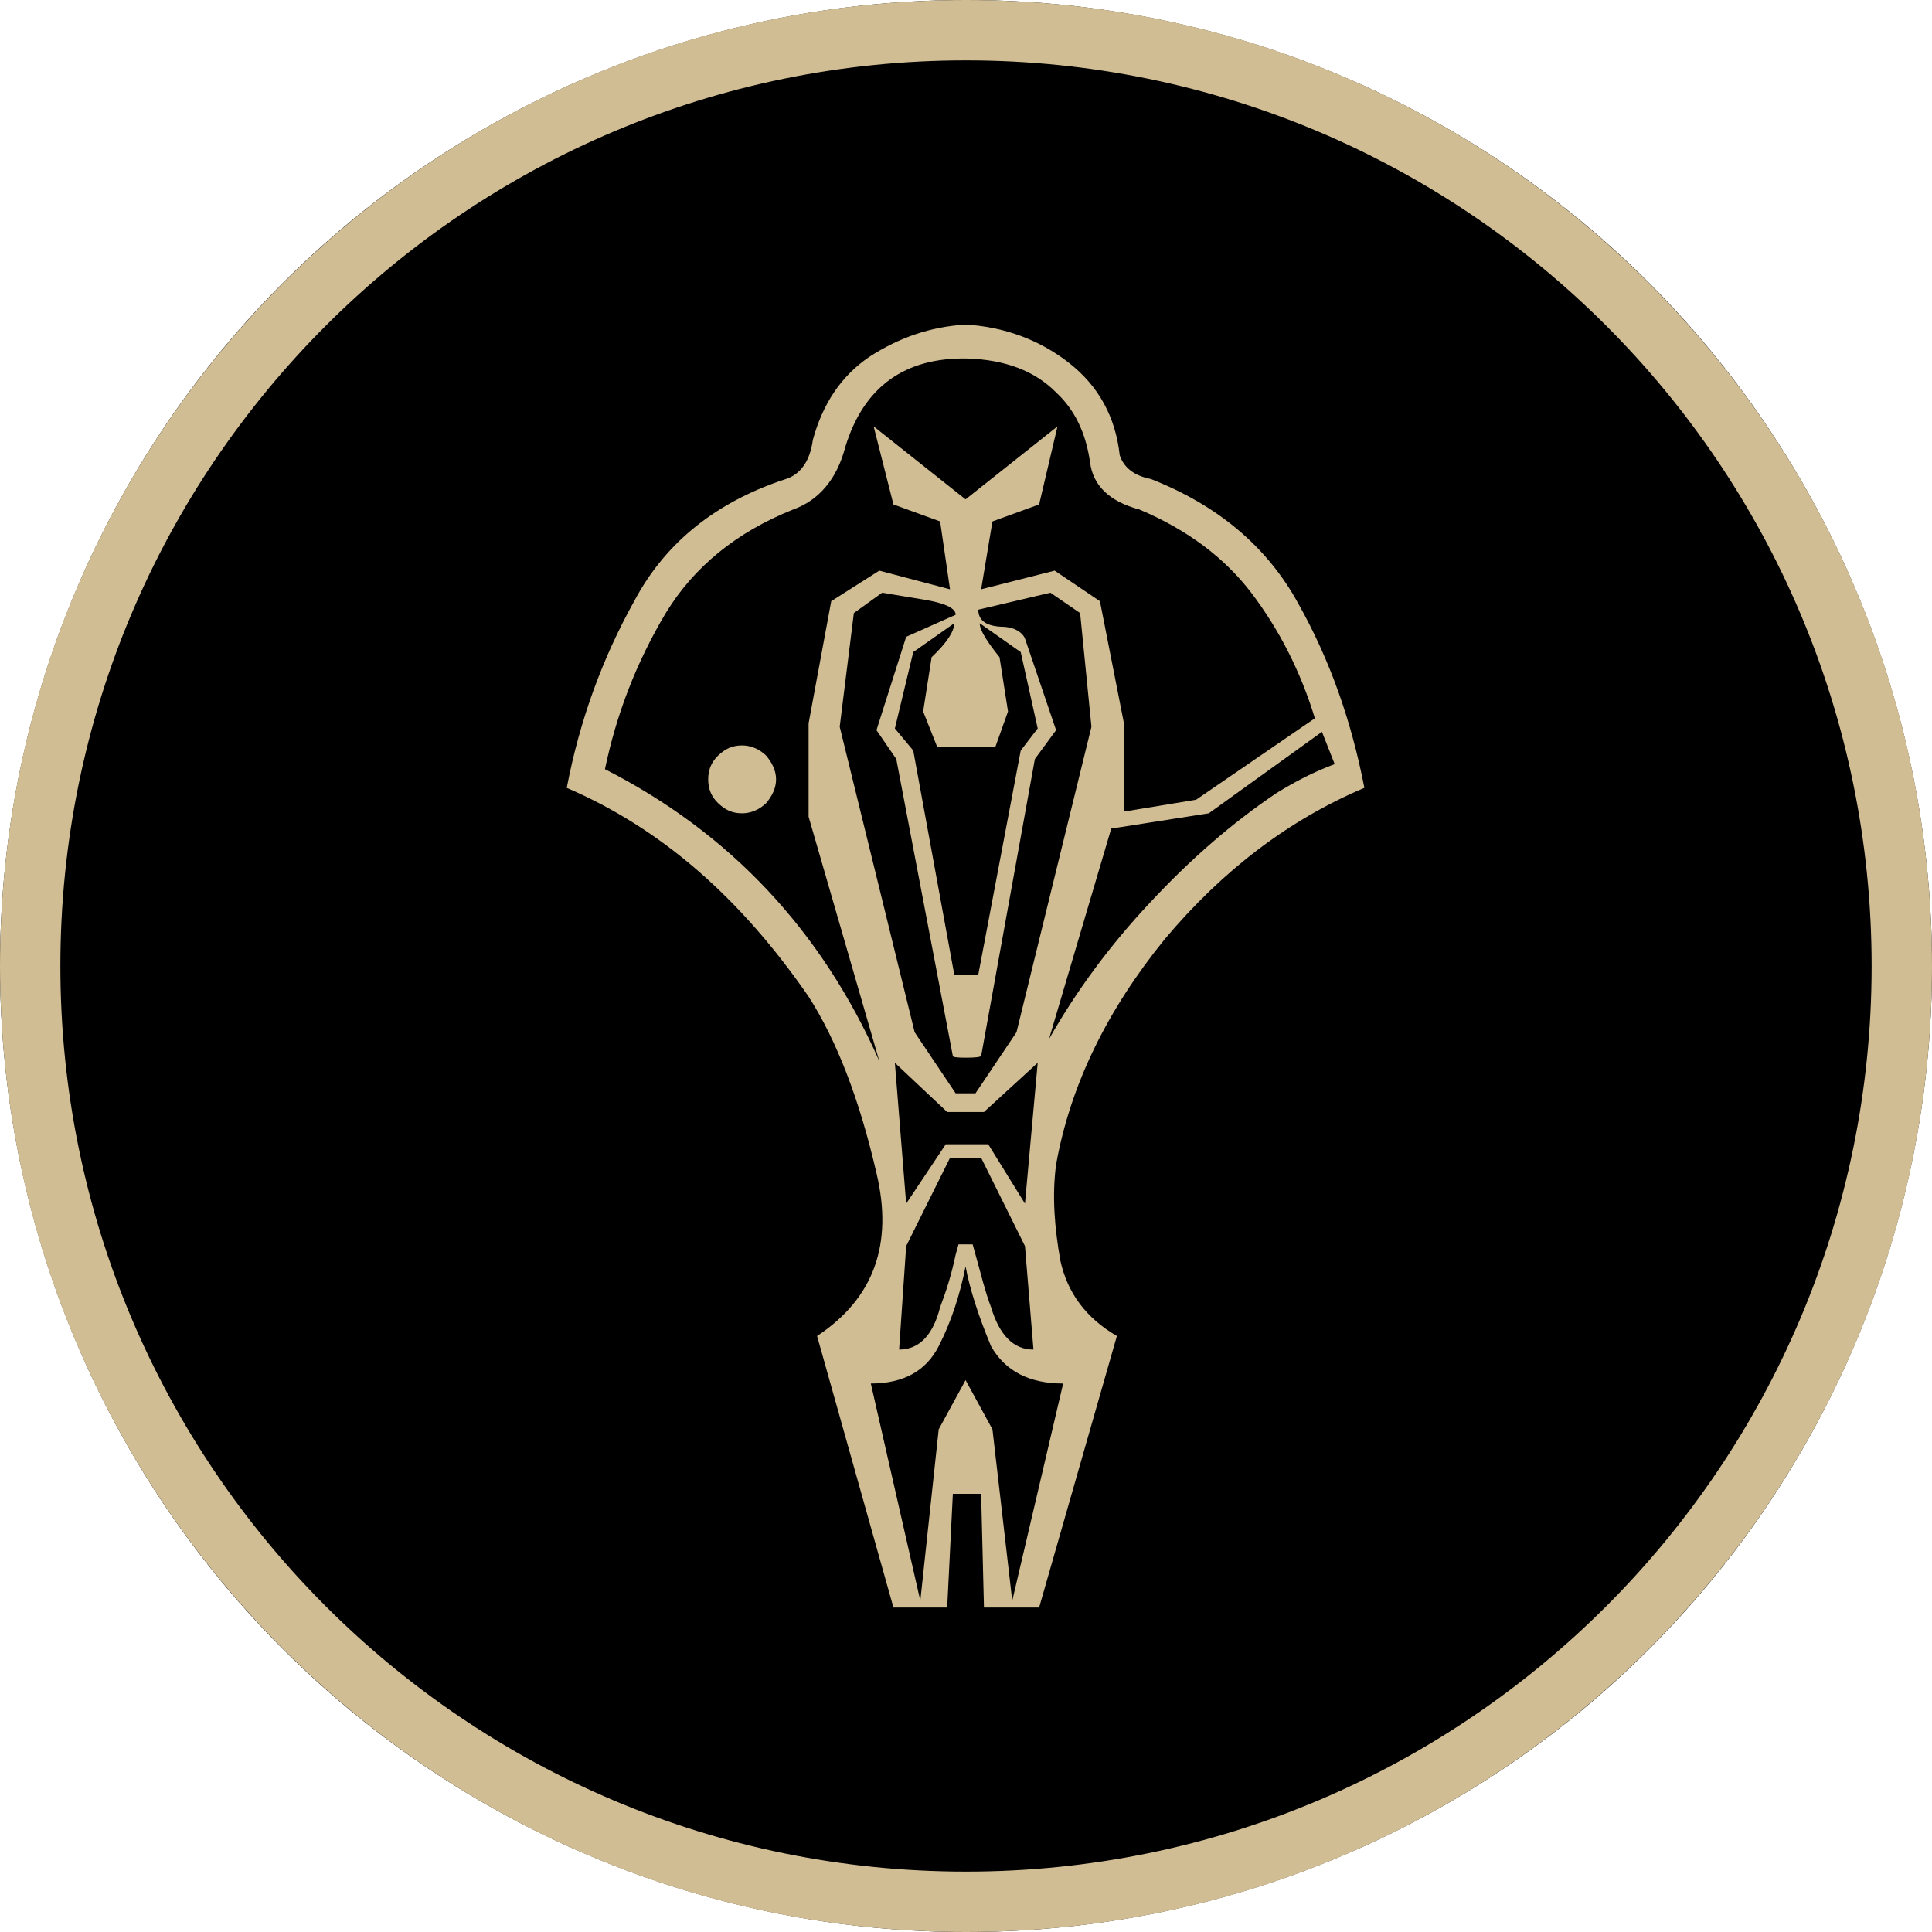 <?xml version="1.0" encoding="UTF-8" standalone="no"?>
<!DOCTYPE svg PUBLIC "-//W3C//DTD SVG 1.1//EN" "http://www.w3.org/Graphics/SVG/1.1/DTD/svg11.dtd">
<svg width="100%" height="100%" viewBox="0 0 256 256" version="1.1" xmlns="http://www.w3.org/2000/svg" xmlns:xlink="http://www.w3.org/1999/xlink" xml:space="preserve" xmlns:serif="http://www.serif.com/" style="fill-rule:evenodd;clip-rule:evenodd;stroke-linejoin:round;stroke-miterlimit:2;">
    <g transform="matrix(1,0,0,1,-2700,-900)">
        <g transform="matrix(1,0,0,1,2700,900)">
            <rect id="faction-cardassian-token" x="0" y="0" width="256" height="256" style="fill:none;"/>
            <g id="faction-cardassian-token1" serif:id="faction-cardassian-token">
                <circle cx="128" cy="128" r="128"/>
                <path d="M128,0C198.645,0 256,57.355 256,128C256,198.645 198.645,256 128,256C57.355,256 0,198.645 0,128C0,57.355 57.355,0 128,0ZM128,8C61.77,8 8,61.77 8,128C8,194.23 61.77,248 128,248C194.23,248 248,194.23 248,128C248,61.77 194.23,8 128,8Z" style="fill:rgb(209,189,148);"/>
                <g transform="matrix(18.739,0,0,18.739,-28566.9,-467.5)">
                    <g id="Cardassian">
                        <path id="Cardassian1" serif:id="Cardassian" d="M1533.64,29.211C1533.42,28.811 1533.07,28.519 1532.6,28.335C1532.48,28.311 1532.41,28.255 1532.38,28.167C1532.35,27.895 1532.23,27.677 1532.02,27.513C1531.81,27.349 1531.56,27.259 1531.29,27.243C1531.04,27.259 1530.82,27.335 1530.61,27.471C1530.41,27.607 1530.28,27.803 1530.21,28.059C1530.19,28.211 1530.12,28.303 1530.02,28.335C1529.53,28.495 1529.17,28.781 1528.95,29.193C1528.72,29.605 1528.56,30.047 1528.47,30.519C1529.14,30.807 1529.7,31.299 1530.18,31.995C1530.38,32.307 1530.54,32.723 1530.66,33.243C1530.78,33.747 1530.64,34.131 1530.24,34.395L1530.78,36.315L1531.16,36.315L1531.2,35.511L1531.4,35.511L1531.42,36.315L1531.81,36.315L1532.36,34.395C1532.14,34.267 1532.01,34.089 1531.96,33.861C1531.92,33.633 1531.9,33.407 1531.93,33.183C1532.03,32.623 1532.29,32.091 1532.7,31.587C1533.11,31.099 1533.58,30.743 1534.11,30.519C1534.02,30.055 1533.87,29.619 1533.64,29.211ZM1528.74,30.387C1528.82,30.003 1528.96,29.635 1529.17,29.283C1529.37,28.955 1529.67,28.711 1530.07,28.551C1530.25,28.487 1530.38,28.339 1530.44,28.107C1530.57,27.683 1530.86,27.475 1531.3,27.483C1531.57,27.491 1531.78,27.571 1531.93,27.723C1532.06,27.843 1532.14,28.007 1532.17,28.215C1532.19,28.383 1532.31,28.495 1532.52,28.551C1532.86,28.695 1533.12,28.891 1533.31,29.139C1533.51,29.403 1533.66,29.699 1533.76,30.027L1532.92,30.603L1532.41,30.687L1532.41,30.063L1532.24,29.199L1531.92,28.983L1531.4,29.115L1531.48,28.635L1531.81,28.515L1531.94,27.963L1531.29,28.479L1530.64,27.963L1530.78,28.515L1531.11,28.635L1531.18,29.115L1530.68,28.983L1530.34,29.199L1530.18,30.063L1530.18,30.723L1530.68,32.451C1530.27,31.523 1529.62,30.835 1528.74,30.387ZM1531.53,29.595C1531.44,29.483 1531.39,29.403 1531.39,29.355L1531.68,29.559L1531.8,30.099L1531.68,30.255L1531.38,31.839L1531.21,31.839L1530.92,30.255L1530.79,30.099L1530.92,29.559L1531.21,29.355C1531.21,29.411 1531.16,29.491 1531.05,29.595L1530.99,29.979L1531.09,30.231L1531.5,30.231L1531.59,29.979L1531.53,29.595ZM1530.4,30.087L1530.5,29.283L1530.7,29.139L1530.99,29.187C1531.14,29.211 1531.22,29.247 1531.22,29.295L1530.87,29.451L1530.66,30.111L1530.8,30.315L1531.2,32.415C1531.2,32.423 1531.23,32.427 1531.29,32.427C1531.36,32.427 1531.39,32.423 1531.4,32.415L1531.78,30.315L1531.93,30.111L1531.71,29.463C1531.7,29.439 1531.68,29.419 1531.65,29.403C1531.62,29.387 1531.58,29.379 1531.53,29.379C1531.43,29.371 1531.38,29.331 1531.38,29.259L1531.89,29.139L1532.1,29.283L1532.18,30.087L1531.65,32.247L1531.36,32.679L1531.22,32.679L1530.93,32.247L1530.4,30.087ZM1531.71,33.459L1531.45,33.039L1531.15,33.039L1530.87,33.459L1530.79,32.463L1531.16,32.811L1531.42,32.811L1531.8,32.463L1531.71,33.459ZM1531.77,34.491C1531.63,34.491 1531.53,34.391 1531.47,34.191C1531.43,34.087 1531.4,33.963 1531.36,33.819L1531.34,33.747L1531.24,33.747L1531.22,33.819C1531.19,33.963 1531.15,34.087 1531.11,34.191C1531.06,34.391 1530.96,34.491 1530.82,34.491L1530.87,33.759L1531.18,33.135L1531.4,33.135L1531.71,33.759L1531.77,34.491ZM1531.98,34.731L1531.62,36.267L1531.48,35.055L1531.29,34.707L1531.1,35.055L1530.97,36.267L1530.62,34.731C1530.85,34.731 1531.01,34.643 1531.1,34.467C1531.19,34.291 1531.25,34.103 1531.29,33.903C1531.32,34.063 1531.38,34.251 1531.47,34.467C1531.57,34.643 1531.74,34.731 1531.98,34.731ZM1532.59,31.335C1532.32,31.623 1532.08,31.943 1531.88,32.295L1532.32,30.807L1533.01,30.699L1533.81,30.123L1533.9,30.351C1533.75,30.407 1533.62,30.475 1533.49,30.555C1533.18,30.763 1532.88,31.023 1532.59,31.335ZM1529.71,30.219C1529.64,30.219 1529.59,30.243 1529.54,30.291C1529.49,30.339 1529.47,30.395 1529.47,30.459C1529.47,30.523 1529.49,30.579 1529.54,30.627C1529.59,30.675 1529.64,30.699 1529.71,30.699C1529.77,30.699 1529.83,30.675 1529.88,30.627C1529.92,30.579 1529.95,30.523 1529.95,30.459C1529.95,30.395 1529.92,30.339 1529.88,30.291C1529.83,30.243 1529.77,30.219 1529.71,30.219Z" style="fill:rgb(209,189,148);fill-rule:nonzero;"/>
                    </g>
                </g>
            </g>
        </g>
    </g>
</svg>
